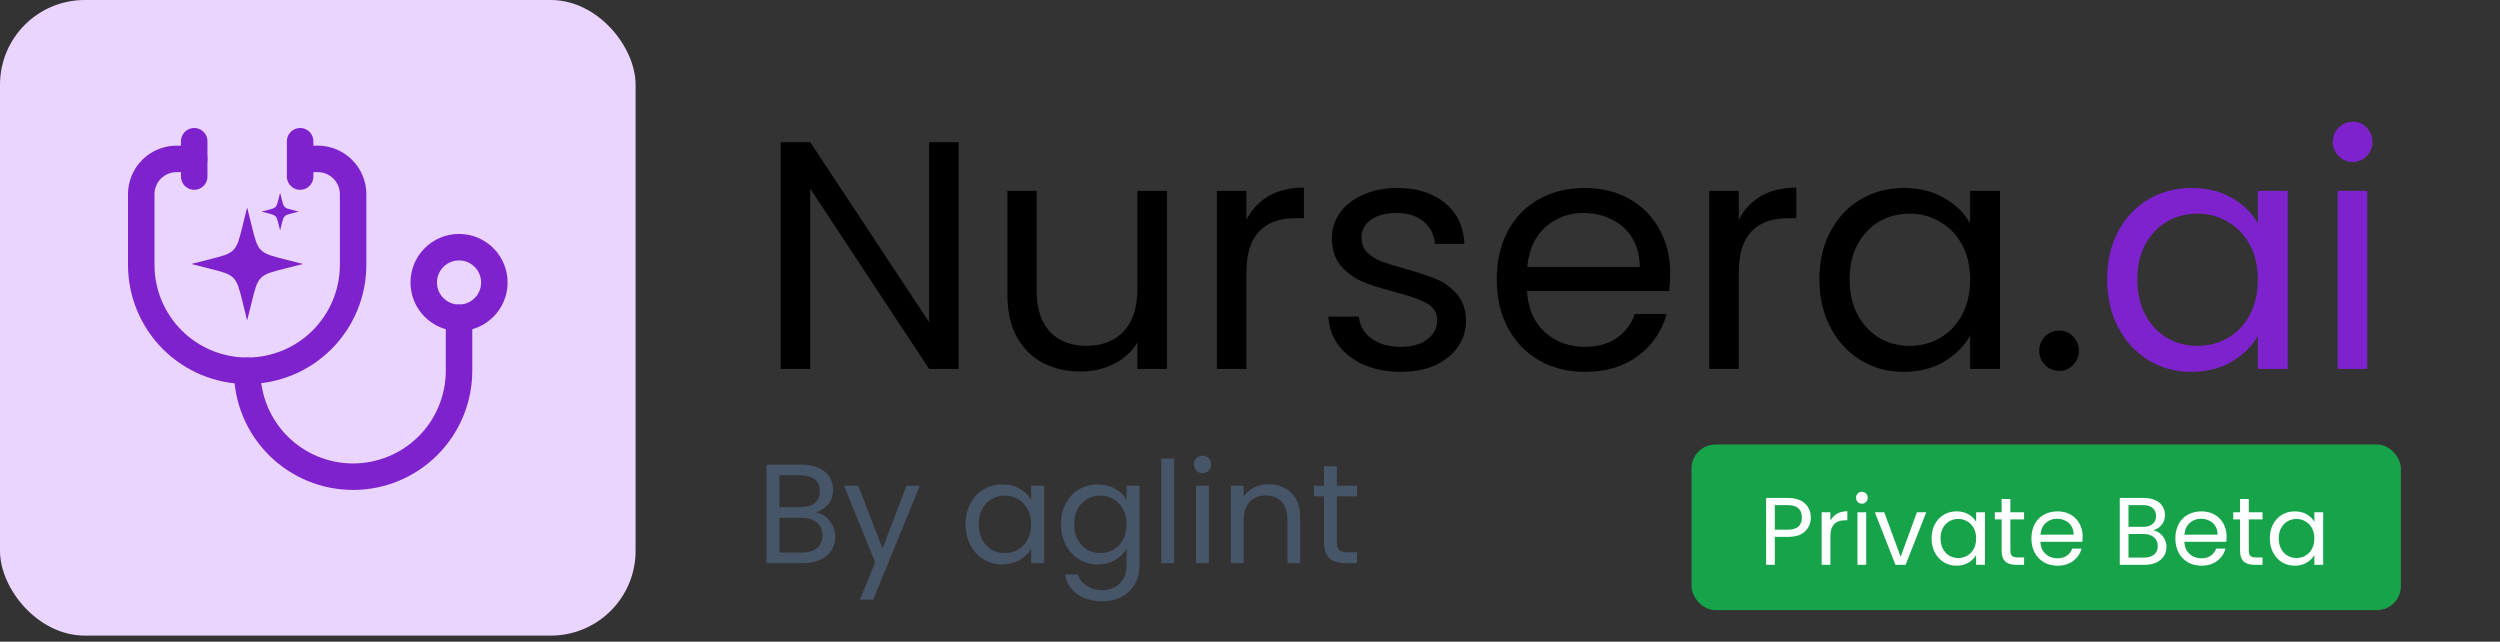 <svg width="300" height="77" viewBox="0 0 300 77" fill="none" xmlns="http://www.w3.org/2000/svg">
<rect x="0" y="0" width="300" height="77" fill="#333333" stroke="none"/>
<rect width="76.271" height="76.271" rx="10.169" fill="#E9D5FF"/>
<path d="M36.016 16.949V21.186" stroke="#7E22CE" stroke-width="3.178" stroke-linecap="round" stroke-linejoin="round"/>
<path d="M23.305 16.949V21.186" stroke="#7E22CE" stroke-width="3.178" stroke-linecap="round" stroke-linejoin="round"/>
<path d="M23.305 19.068H21.186C20.063 19.068 18.985 19.514 18.19 20.309C17.396 21.103 16.949 22.181 16.949 23.305V31.78C16.949 35.151 18.288 38.384 20.672 40.768C23.056 43.152 26.29 44.491 29.661 44.491C33.032 44.491 36.266 43.152 38.65 40.768C41.034 38.384 42.373 35.151 42.373 31.78V23.305C42.373 22.181 41.926 21.103 41.132 20.309C40.337 19.514 39.26 19.068 38.136 19.068H36.017" stroke="#7E22CE" stroke-width="3.178" stroke-linecap="round" stroke-linejoin="round"/>
<path d="M29.66 44.491C29.66 47.863 30.999 51.096 33.383 53.48C35.767 55.864 39.001 57.203 42.372 57.203C45.743 57.203 48.977 55.864 51.361 53.48C53.745 51.096 55.084 47.863 55.084 44.491V38.136" stroke="#7E22CE" stroke-width="3.178" stroke-linecap="round" stroke-linejoin="round"/>
<path d="M55.085 38.136C57.425 38.136 59.322 36.239 59.322 33.898C59.322 31.558 57.425 29.661 55.085 29.661C52.745 29.661 50.848 31.558 50.848 33.898C50.848 36.239 52.745 38.136 55.085 38.136Z" stroke="#7E22CE" stroke-width="3.178" stroke-linecap="round" stroke-linejoin="round"/>
<path d="M34.125 31.108C32.603 30.723 31.84 30.533 31.314 30.001C30.788 29.466 30.601 28.698 30.22 27.159L29.658 24.892L29.097 27.159C28.715 28.698 28.528 29.469 28.002 30.001C27.473 30.533 26.713 30.723 25.192 31.108L22.949 31.676L25.192 32.244C26.713 32.629 27.476 32.819 28.002 33.351C28.528 33.886 28.715 34.654 29.097 36.193L29.658 38.46L30.22 36.193C30.601 34.654 30.788 33.883 31.314 33.351C31.844 32.819 32.603 32.629 34.125 32.244L36.367 31.676L34.125 31.108Z" fill="#7E22CE"/>
<path d="M35.102 25.203C34.595 25.074 34.341 25.011 34.165 24.834C33.99 24.655 33.928 24.399 33.8 23.886L33.613 23.13L33.426 23.886C33.299 24.399 33.237 24.656 33.061 24.834C32.885 25.011 32.632 25.074 32.124 25.203L31.377 25.392L32.124 25.581C32.632 25.71 32.886 25.773 33.061 25.95C33.237 26.129 33.299 26.385 33.426 26.898L33.613 27.653L33.8 26.898C33.928 26.385 33.99 26.128 34.165 25.95C34.342 25.773 34.595 25.71 35.102 25.581L35.85 25.392L35.102 25.203Z" fill="#7E22CE"/>
<path d="M115.042 44.271H111.495L97.227 22.636V44.271H93.679V17.061H97.227L111.495 38.658V17.061H115.042V44.271ZM140.035 22.908V44.271H136.488V41.114C135.812 42.205 134.863 43.063 133.642 43.686C132.446 44.284 131.121 44.583 129.666 44.583C128.002 44.583 126.508 44.245 125.183 43.569C123.857 42.868 122.805 41.828 122.025 40.451C121.271 39.073 120.894 37.397 120.894 35.422V22.908H124.403V34.954C124.403 37.059 124.936 38.684 126.001 39.827C127.067 40.945 128.522 41.503 130.367 41.503C132.265 41.503 133.759 40.919 134.85 39.749C135.942 38.58 136.488 36.877 136.488 34.642V22.908H140.035ZM149.572 26.378C150.196 25.156 151.08 24.208 152.223 23.532C153.393 22.856 154.809 22.519 156.472 22.519V26.183H155.537C151.56 26.183 149.572 28.34 149.572 32.654V44.271H146.025V22.908H149.572V26.378ZM168.13 44.622C166.493 44.622 165.024 44.349 163.725 43.803C162.426 43.232 161.399 42.452 160.645 41.464C159.892 40.451 159.476 39.294 159.398 37.995H163.062C163.166 39.06 163.66 39.931 164.544 40.607C165.453 41.282 166.636 41.62 168.091 41.62C169.442 41.62 170.508 41.321 171.288 40.724C172.067 40.126 172.457 39.372 172.457 38.463C172.457 37.527 172.041 36.838 171.21 36.397C170.378 35.929 169.092 35.474 167.35 35.032C165.765 34.616 164.466 34.2 163.452 33.785C162.465 33.343 161.607 32.706 160.879 31.875C160.178 31.017 159.827 29.899 159.827 28.522C159.827 27.43 160.152 26.43 160.801 25.52C161.451 24.611 162.374 23.896 163.569 23.376C164.765 22.83 166.129 22.558 167.662 22.558C170.027 22.558 171.937 23.155 173.393 24.351C174.848 25.546 175.628 27.183 175.732 29.263H172.184C172.106 28.145 171.652 27.248 170.82 26.573C170.014 25.897 168.923 25.559 167.545 25.559C166.272 25.559 165.258 25.832 164.505 26.378C163.751 26.924 163.374 27.638 163.374 28.522C163.374 29.224 163.595 29.808 164.037 30.276C164.505 30.718 165.076 31.082 165.752 31.368C166.454 31.628 167.415 31.927 168.637 32.264C170.17 32.68 171.418 33.096 172.379 33.512C173.341 33.902 174.159 34.499 174.835 35.305C175.537 36.111 175.901 37.163 175.927 38.463C175.927 39.632 175.602 40.685 174.952 41.62C174.302 42.556 173.38 43.297 172.184 43.842C171.015 44.362 169.663 44.622 168.13 44.622ZM200.426 32.771C200.426 33.447 200.387 34.161 200.309 34.915H183.234C183.364 37.02 184.079 38.671 185.379 39.866C186.704 41.035 188.302 41.62 190.173 41.62C191.707 41.62 192.98 41.269 193.994 40.568C195.033 39.84 195.761 38.879 196.177 37.683H199.997C199.425 39.736 198.282 41.412 196.567 42.712C194.851 43.985 192.72 44.622 190.173 44.622C188.146 44.622 186.327 44.167 184.716 43.258C183.131 42.348 181.883 41.062 180.973 39.398C180.064 37.709 179.609 35.76 179.609 33.551C179.609 31.342 180.051 29.406 180.934 27.742C181.818 26.079 183.053 24.806 184.638 23.922C186.249 23.012 188.094 22.558 190.173 22.558C192.201 22.558 193.994 22.999 195.553 23.883C197.112 24.767 198.308 25.988 199.14 27.547C199.997 29.081 200.426 30.822 200.426 32.771ZM196.762 32.03C196.762 30.679 196.463 29.523 195.865 28.561C195.267 27.573 194.449 26.833 193.409 26.339C192.395 25.819 191.265 25.559 190.018 25.559C188.224 25.559 186.691 26.131 185.418 27.274C184.17 28.418 183.455 30.003 183.273 32.03H196.762ZM208.656 26.378C209.28 25.156 210.163 24.208 211.307 23.532C212.476 22.856 213.893 22.519 215.556 22.519V26.183H214.62C210.644 26.183 208.656 28.34 208.656 32.654V44.271H205.109V22.908H208.656V26.378ZM218.326 33.512C218.326 31.329 218.767 29.419 219.651 27.781C220.535 26.118 221.743 24.832 223.276 23.922C224.836 23.012 226.564 22.558 228.461 22.558C230.332 22.558 231.957 22.96 233.334 23.766C234.711 24.572 235.738 25.585 236.414 26.807V22.908H240V44.271H236.414V40.295C235.712 41.542 234.66 42.582 233.256 43.413C231.879 44.219 230.267 44.622 228.422 44.622C226.525 44.622 224.81 44.154 223.276 43.219C221.743 42.283 220.535 40.971 219.651 39.281C218.767 37.592 218.326 35.669 218.326 33.512ZM236.414 33.551C236.414 31.939 236.089 30.536 235.439 29.341C234.789 28.145 233.906 27.235 232.788 26.612C231.697 25.962 230.488 25.637 229.163 25.637C227.837 25.637 226.629 25.949 225.537 26.573C224.446 27.197 223.575 28.106 222.926 29.302C222.276 30.497 221.951 31.901 221.951 33.512C221.951 35.149 222.276 36.578 222.926 37.8C223.575 38.995 224.446 39.918 225.537 40.568C226.629 41.191 227.837 41.503 229.163 41.503C230.488 41.503 231.697 41.191 232.788 40.568C233.906 39.918 234.789 38.995 235.439 37.8C236.089 36.578 236.414 35.162 236.414 33.551ZM247.126 44.505C246.45 44.505 245.878 44.271 245.41 43.803C244.942 43.336 244.709 42.764 244.709 42.088C244.709 41.412 244.942 40.841 245.41 40.373C245.878 39.905 246.45 39.671 247.126 39.671C247.775 39.671 248.321 39.905 248.763 40.373C249.231 40.841 249.465 41.412 249.465 42.088C249.465 42.764 249.231 43.336 248.763 43.803C248.321 44.271 247.775 44.505 247.126 44.505Z" fill="black"/>
<path d="M252.855 33.512C252.855 31.329 253.296 29.419 254.18 27.781C255.064 26.118 256.272 24.832 257.805 23.922C259.365 23.012 261.093 22.558 262.99 22.558C264.861 22.558 266.486 22.96 267.863 23.766C269.24 24.572 270.267 25.585 270.943 26.807V22.908H274.529V44.271H270.943V40.295C270.241 41.542 269.188 42.582 267.785 43.413C266.408 44.219 264.796 44.622 262.951 44.622C261.054 44.622 259.339 44.154 257.805 43.219C256.272 42.283 255.064 40.971 254.18 39.281C253.296 37.592 252.855 35.669 252.855 33.512ZM270.943 33.551C270.943 31.939 270.618 30.536 269.968 29.341C269.318 28.145 268.435 27.235 267.317 26.612C266.226 25.962 265.017 25.637 263.692 25.637C262.366 25.637 261.158 25.949 260.066 26.573C258.975 27.197 258.104 28.106 257.455 29.302C256.805 30.497 256.48 31.901 256.48 33.512C256.48 35.149 256.805 36.578 257.455 37.8C258.104 38.995 258.975 39.918 260.066 40.568C261.158 41.191 262.366 41.503 263.692 41.503C265.017 41.503 266.226 41.191 267.317 40.568C268.435 39.918 269.318 38.995 269.968 37.8C270.618 36.578 270.943 35.162 270.943 33.551ZM282.356 19.439C281.68 19.439 281.109 19.205 280.641 18.737C280.173 18.269 279.939 17.698 279.939 17.022C279.939 16.346 280.173 15.774 280.641 15.307C281.109 14.839 281.68 14.605 282.356 14.605C283.006 14.605 283.552 14.839 283.993 15.307C284.461 15.774 284.695 16.346 284.695 17.022C284.695 17.698 284.461 18.269 283.993 18.737C283.552 19.205 283.006 19.439 282.356 19.439ZM284.071 22.908V44.271H280.524V22.908H284.071Z" fill="#7E22CE"/>
<path d="M97.898 61.491C98.328 61.559 98.717 61.734 99.068 62.017C99.429 62.299 99.712 62.65 99.915 63.068C100.13 63.486 100.237 63.932 100.237 64.407C100.237 65.006 100.085 65.548 99.779 66.034C99.474 66.508 99.028 66.887 98.44 67.169C97.864 67.441 97.181 67.576 96.39 67.576H91.983V55.763H96.22C97.022 55.763 97.706 55.898 98.271 56.169C98.836 56.429 99.26 56.785 99.542 57.237C99.825 57.689 99.966 58.198 99.966 58.763C99.966 59.463 99.774 60.045 99.39 60.508C99.017 60.96 98.519 61.288 97.898 61.491ZM93.525 60.864H96.118C96.842 60.864 97.401 60.695 97.796 60.356C98.192 60.017 98.39 59.548 98.39 58.949C98.39 58.35 98.192 57.881 97.796 57.542C97.401 57.203 96.83 57.034 96.085 57.034H93.525V60.864ZM96.254 66.305C97.022 66.305 97.621 66.124 98.051 65.763C98.48 65.401 98.695 64.898 98.695 64.254C98.695 63.599 98.469 63.085 98.017 62.712C97.565 62.328 96.96 62.136 96.203 62.136H93.525V66.305H96.254ZM110.377 58.288L104.784 71.949H103.191L105.021 67.475L101.276 58.288H102.988L105.903 65.814L108.784 58.288H110.377ZM115.87 62.898C115.87 61.949 116.062 61.118 116.447 60.407C116.831 59.684 117.356 59.124 118.023 58.729C118.701 58.333 119.452 58.136 120.277 58.136C121.091 58.136 121.797 58.311 122.396 58.661C122.995 59.011 123.441 59.452 123.735 59.983V58.288H125.294V67.576H123.735V65.847C123.43 66.39 122.972 66.842 122.362 67.203C121.763 67.554 121.062 67.729 120.26 67.729C119.435 67.729 118.689 67.525 118.023 67.118C117.356 66.712 116.831 66.141 116.447 65.407C116.062 64.672 115.87 63.836 115.87 62.898ZM123.735 62.915C123.735 62.215 123.593 61.604 123.311 61.085C123.028 60.565 122.644 60.169 122.158 59.898C121.684 59.616 121.158 59.474 120.582 59.474C120.006 59.474 119.48 59.61 119.006 59.881C118.531 60.152 118.153 60.548 117.87 61.068C117.588 61.587 117.447 62.198 117.447 62.898C117.447 63.61 117.588 64.231 117.87 64.763C118.153 65.282 118.531 65.683 119.006 65.966C119.48 66.237 120.006 66.373 120.582 66.373C121.158 66.373 121.684 66.237 122.158 65.966C122.644 65.683 123.028 65.282 123.311 64.763C123.593 64.231 123.735 63.616 123.735 62.915ZM131.731 58.136C132.533 58.136 133.234 58.311 133.833 58.661C134.443 59.011 134.895 59.452 135.189 59.983V58.288H136.748V67.78C136.748 68.627 136.567 69.378 136.206 70.034C135.844 70.701 135.324 71.22 134.646 71.593C133.98 71.966 133.2 72.152 132.307 72.152C131.087 72.152 130.07 71.864 129.256 71.288C128.443 70.712 127.963 69.927 127.816 68.932H129.341C129.511 69.497 129.861 69.949 130.392 70.288C130.923 70.638 131.561 70.814 132.307 70.814C133.155 70.814 133.844 70.548 134.375 70.017C134.917 69.486 135.189 68.74 135.189 67.78V65.83C134.884 66.373 134.432 66.825 133.833 67.186C133.234 67.548 132.533 67.729 131.731 67.729C130.906 67.729 130.155 67.525 129.477 67.118C128.81 66.712 128.285 66.141 127.9 65.407C127.516 64.672 127.324 63.836 127.324 62.898C127.324 61.949 127.516 61.118 127.9 60.407C128.285 59.684 128.81 59.124 129.477 58.729C130.155 58.333 130.906 58.136 131.731 58.136ZM135.189 62.915C135.189 62.215 135.047 61.604 134.765 61.085C134.482 60.565 134.098 60.169 133.612 59.898C133.138 59.616 132.612 59.474 132.036 59.474C131.46 59.474 130.934 59.61 130.46 59.881C129.985 60.152 129.607 60.548 129.324 61.068C129.042 61.587 128.9 62.198 128.9 62.898C128.9 63.61 129.042 64.231 129.324 64.763C129.607 65.282 129.985 65.683 130.46 65.966C130.934 66.237 131.46 66.373 132.036 66.373C132.612 66.373 133.138 66.237 133.612 65.966C134.098 65.683 134.482 65.282 134.765 64.763C135.047 64.231 135.189 63.616 135.189 62.915ZM140.897 55.034V67.576H139.354V55.034H140.897ZM144.322 56.78C144.028 56.78 143.78 56.678 143.576 56.474C143.373 56.271 143.271 56.023 143.271 55.729C143.271 55.435 143.373 55.186 143.576 54.983C143.78 54.78 144.028 54.678 144.322 54.678C144.605 54.678 144.842 54.78 145.034 54.983C145.237 55.186 145.339 55.435 145.339 55.729C145.339 56.023 145.237 56.271 145.034 56.474C144.842 56.678 144.605 56.78 144.322 56.78ZM145.068 58.288V67.576H143.525V58.288H145.068ZM152.222 58.118C153.352 58.118 154.267 58.463 154.968 59.152C155.668 59.83 156.019 60.813 156.019 62.102V67.576H154.493V62.322C154.493 61.395 154.262 60.689 153.798 60.203C153.335 59.706 152.702 59.458 151.9 59.458C151.086 59.458 150.437 59.712 149.951 60.22C149.476 60.729 149.239 61.469 149.239 62.441V67.576H147.697V58.288H149.239V59.61C149.544 59.136 149.956 58.768 150.476 58.508C151.007 58.248 151.589 58.118 152.222 58.118ZM160.419 59.559V65.034C160.419 65.486 160.515 65.808 160.708 66C160.9 66.181 161.233 66.271 161.708 66.271H162.843V67.576H161.453C160.595 67.576 159.95 67.378 159.521 66.983C159.092 66.588 158.877 65.938 158.877 65.034V59.559H157.674V58.288H158.877V55.949H160.419V58.288H162.843V59.559H160.419Z" fill="#475569"/>
<rect x="202.982" y="53.339" width="85.122" height="19.879" rx="2.879" fill="#16A34A"/>
<path d="M217.296 62.101C217.296 62.769 217.066 63.326 216.605 63.771C216.152 64.208 215.457 64.427 214.521 64.427H212.978V67.778H211.93V59.752H214.521C215.427 59.752 216.114 59.971 216.582 60.408C217.058 60.846 217.296 61.41 217.296 62.101ZM214.521 63.563C215.104 63.563 215.534 63.437 215.811 63.184C216.087 62.93 216.225 62.569 216.225 62.101C216.225 61.111 215.657 60.615 214.521 60.615H212.978V63.563H214.521ZM219.647 62.493C219.831 62.132 220.092 61.852 220.43 61.652C220.775 61.452 221.194 61.352 221.685 61.352V62.435H221.408C220.234 62.435 219.647 63.072 219.647 64.347V67.778H218.599V61.468H219.647V62.493ZM223.436 60.443C223.236 60.443 223.067 60.374 222.929 60.235C222.791 60.097 222.722 59.928 222.722 59.729C222.722 59.529 222.791 59.36 222.929 59.222C223.067 59.084 223.236 59.015 223.436 59.015C223.628 59.015 223.789 59.084 223.919 59.222C224.058 59.36 224.127 59.529 224.127 59.729C224.127 59.928 224.058 60.097 223.919 60.235C223.789 60.374 223.628 60.443 223.436 60.443ZM223.943 61.468V67.778H222.895V61.468H223.943ZM228.078 66.811L230.036 61.468H231.153L228.677 67.778H227.456L224.98 61.468H226.109L228.078 66.811ZM231.792 64.6C231.792 63.955 231.923 63.391 232.184 62.907C232.445 62.416 232.802 62.036 233.255 61.767C233.715 61.498 234.226 61.364 234.786 61.364C235.339 61.364 235.819 61.483 236.226 61.721C236.633 61.959 236.936 62.258 237.136 62.619V61.468H238.195V67.778H237.136V66.604C236.928 66.972 236.617 67.279 236.203 67.525C235.796 67.763 235.32 67.882 234.775 67.882C234.214 67.882 233.708 67.744 233.255 67.468C232.802 67.191 232.445 66.803 232.184 66.304C231.923 65.805 231.792 65.237 231.792 64.6ZM237.136 64.612C237.136 64.135 237.04 63.721 236.848 63.368C236.656 63.015 236.395 62.746 236.065 62.562C235.742 62.37 235.385 62.274 234.994 62.274C234.602 62.274 234.245 62.366 233.923 62.55C233.6 62.734 233.343 63.003 233.151 63.356C232.959 63.709 232.863 64.124 232.863 64.6C232.863 65.084 232.959 65.506 233.151 65.867C233.343 66.22 233.6 66.492 233.923 66.684C234.245 66.869 234.602 66.961 234.994 66.961C235.385 66.961 235.742 66.869 236.065 66.684C236.395 66.492 236.656 66.22 236.848 65.867C237.04 65.506 237.136 65.088 237.136 64.612ZM241.244 62.331V66.051C241.244 66.358 241.31 66.577 241.44 66.707C241.571 66.83 241.797 66.892 242.12 66.892H242.891V67.778H241.947C241.363 67.778 240.926 67.644 240.634 67.375C240.342 67.107 240.196 66.665 240.196 66.051V62.331H239.379V61.468H240.196V59.878H241.244V61.468H242.891V62.331H241.244ZM249.919 64.381C249.919 64.581 249.907 64.792 249.884 65.015H244.84C244.879 65.636 245.09 66.124 245.474 66.477C245.865 66.823 246.337 66.995 246.89 66.995C247.343 66.995 247.719 66.892 248.019 66.684C248.326 66.469 248.541 66.185 248.664 65.832H249.792C249.623 66.439 249.285 66.934 248.779 67.318C248.272 67.694 247.642 67.882 246.89 67.882C246.291 67.882 245.754 67.748 245.278 67.479C244.81 67.21 244.441 66.83 244.172 66.339C243.904 65.84 243.769 65.264 243.769 64.612C243.769 63.959 243.9 63.387 244.161 62.896C244.422 62.404 244.787 62.028 245.255 61.767C245.731 61.498 246.276 61.364 246.89 61.364C247.489 61.364 248.019 61.495 248.479 61.755C248.94 62.017 249.293 62.377 249.539 62.838C249.792 63.291 249.919 63.805 249.919 64.381ZM248.836 64.162C248.836 63.763 248.748 63.422 248.571 63.138C248.395 62.846 248.153 62.627 247.846 62.481C247.547 62.328 247.213 62.251 246.844 62.251C246.314 62.251 245.861 62.42 245.485 62.757C245.117 63.095 244.906 63.563 244.852 64.162H248.836ZM258.391 63.644C258.683 63.69 258.948 63.809 259.186 64.001C259.432 64.193 259.623 64.431 259.762 64.715C259.908 64.999 259.98 65.302 259.98 65.625C259.98 66.032 259.877 66.4 259.67 66.73C259.462 67.053 259.159 67.31 258.76 67.502C258.368 67.686 257.904 67.778 257.366 67.778H254.372V59.752H257.251C257.796 59.752 258.261 59.844 258.645 60.028C259.028 60.205 259.316 60.447 259.508 60.754C259.7 61.061 259.796 61.406 259.796 61.79C259.796 62.266 259.666 62.661 259.405 62.976C259.151 63.283 258.814 63.506 258.391 63.644ZM255.42 63.218H257.182C257.673 63.218 258.053 63.103 258.322 62.873C258.591 62.642 258.725 62.324 258.725 61.917C258.725 61.51 258.591 61.191 258.322 60.961C258.053 60.731 257.666 60.615 257.159 60.615H255.42V63.218ZM257.274 66.915C257.796 66.915 258.203 66.792 258.495 66.546C258.787 66.3 258.933 65.959 258.933 65.521C258.933 65.076 258.779 64.727 258.472 64.473C258.165 64.212 257.754 64.082 257.24 64.082H255.42V66.915H257.274ZM267.193 64.381C267.193 64.581 267.181 64.792 267.158 65.015H262.114C262.153 65.636 262.364 66.124 262.748 66.477C263.139 66.823 263.611 66.995 264.164 66.995C264.617 66.995 264.993 66.892 265.293 66.684C265.6 66.469 265.815 66.185 265.937 65.832H267.066C266.897 66.439 266.559 66.934 266.053 67.318C265.546 67.694 264.916 67.882 264.164 67.882C263.565 67.882 263.028 67.748 262.552 67.479C262.083 67.21 261.715 66.83 261.446 66.339C261.178 65.84 261.043 65.264 261.043 64.612C261.043 63.959 261.174 63.387 261.435 62.896C261.696 62.404 262.06 62.028 262.529 61.767C263.005 61.498 263.55 61.364 264.164 61.364C264.763 61.364 265.293 61.495 265.753 61.755C266.214 62.017 266.567 62.377 266.813 62.838C267.066 63.291 267.193 63.805 267.193 64.381ZM266.11 64.162C266.11 63.763 266.022 63.422 265.845 63.138C265.669 62.846 265.427 62.627 265.12 62.481C264.82 62.328 264.486 62.251 264.118 62.251C263.588 62.251 263.135 62.42 262.759 62.757C262.391 63.095 262.179 63.563 262.126 64.162H266.11ZM269.854 62.331V66.051C269.854 66.358 269.919 66.577 270.05 66.707C270.181 66.83 270.407 66.892 270.729 66.892H271.501V67.778H270.557C269.973 67.778 269.536 67.644 269.244 67.375C268.952 67.107 268.806 66.665 268.806 66.051V62.331H267.989V61.468H268.806V59.878H269.854V61.468H271.501V62.331H269.854ZM272.379 64.6C272.379 63.955 272.51 63.391 272.771 62.907C273.032 62.416 273.389 62.036 273.842 61.767C274.302 61.498 274.813 61.364 275.373 61.364C275.926 61.364 276.406 61.483 276.813 61.721C277.22 61.959 277.523 62.258 277.723 62.619V61.468H278.782V67.778H277.723V66.604C277.515 66.972 277.204 67.279 276.79 67.525C276.383 67.763 275.907 67.882 275.362 67.882C274.801 67.882 274.295 67.744 273.842 67.468C273.389 67.191 273.032 66.803 272.771 66.304C272.51 65.805 272.379 65.237 272.379 64.6ZM277.723 64.612C277.723 64.135 277.627 63.721 277.435 63.368C277.243 63.015 276.982 62.746 276.652 62.562C276.329 62.37 275.972 62.274 275.581 62.274C275.189 62.274 274.832 62.366 274.51 62.55C274.187 62.734 273.93 63.003 273.738 63.356C273.546 63.709 273.45 64.124 273.45 64.6C273.45 65.084 273.546 65.506 273.738 65.867C273.93 66.22 274.187 66.492 274.51 66.684C274.832 66.869 275.189 66.961 275.581 66.961C275.972 66.961 276.329 66.869 276.652 66.684C276.982 66.492 277.243 66.22 277.435 65.867C277.627 65.506 277.723 65.088 277.723 64.612Z" fill="white"/>
</svg>
